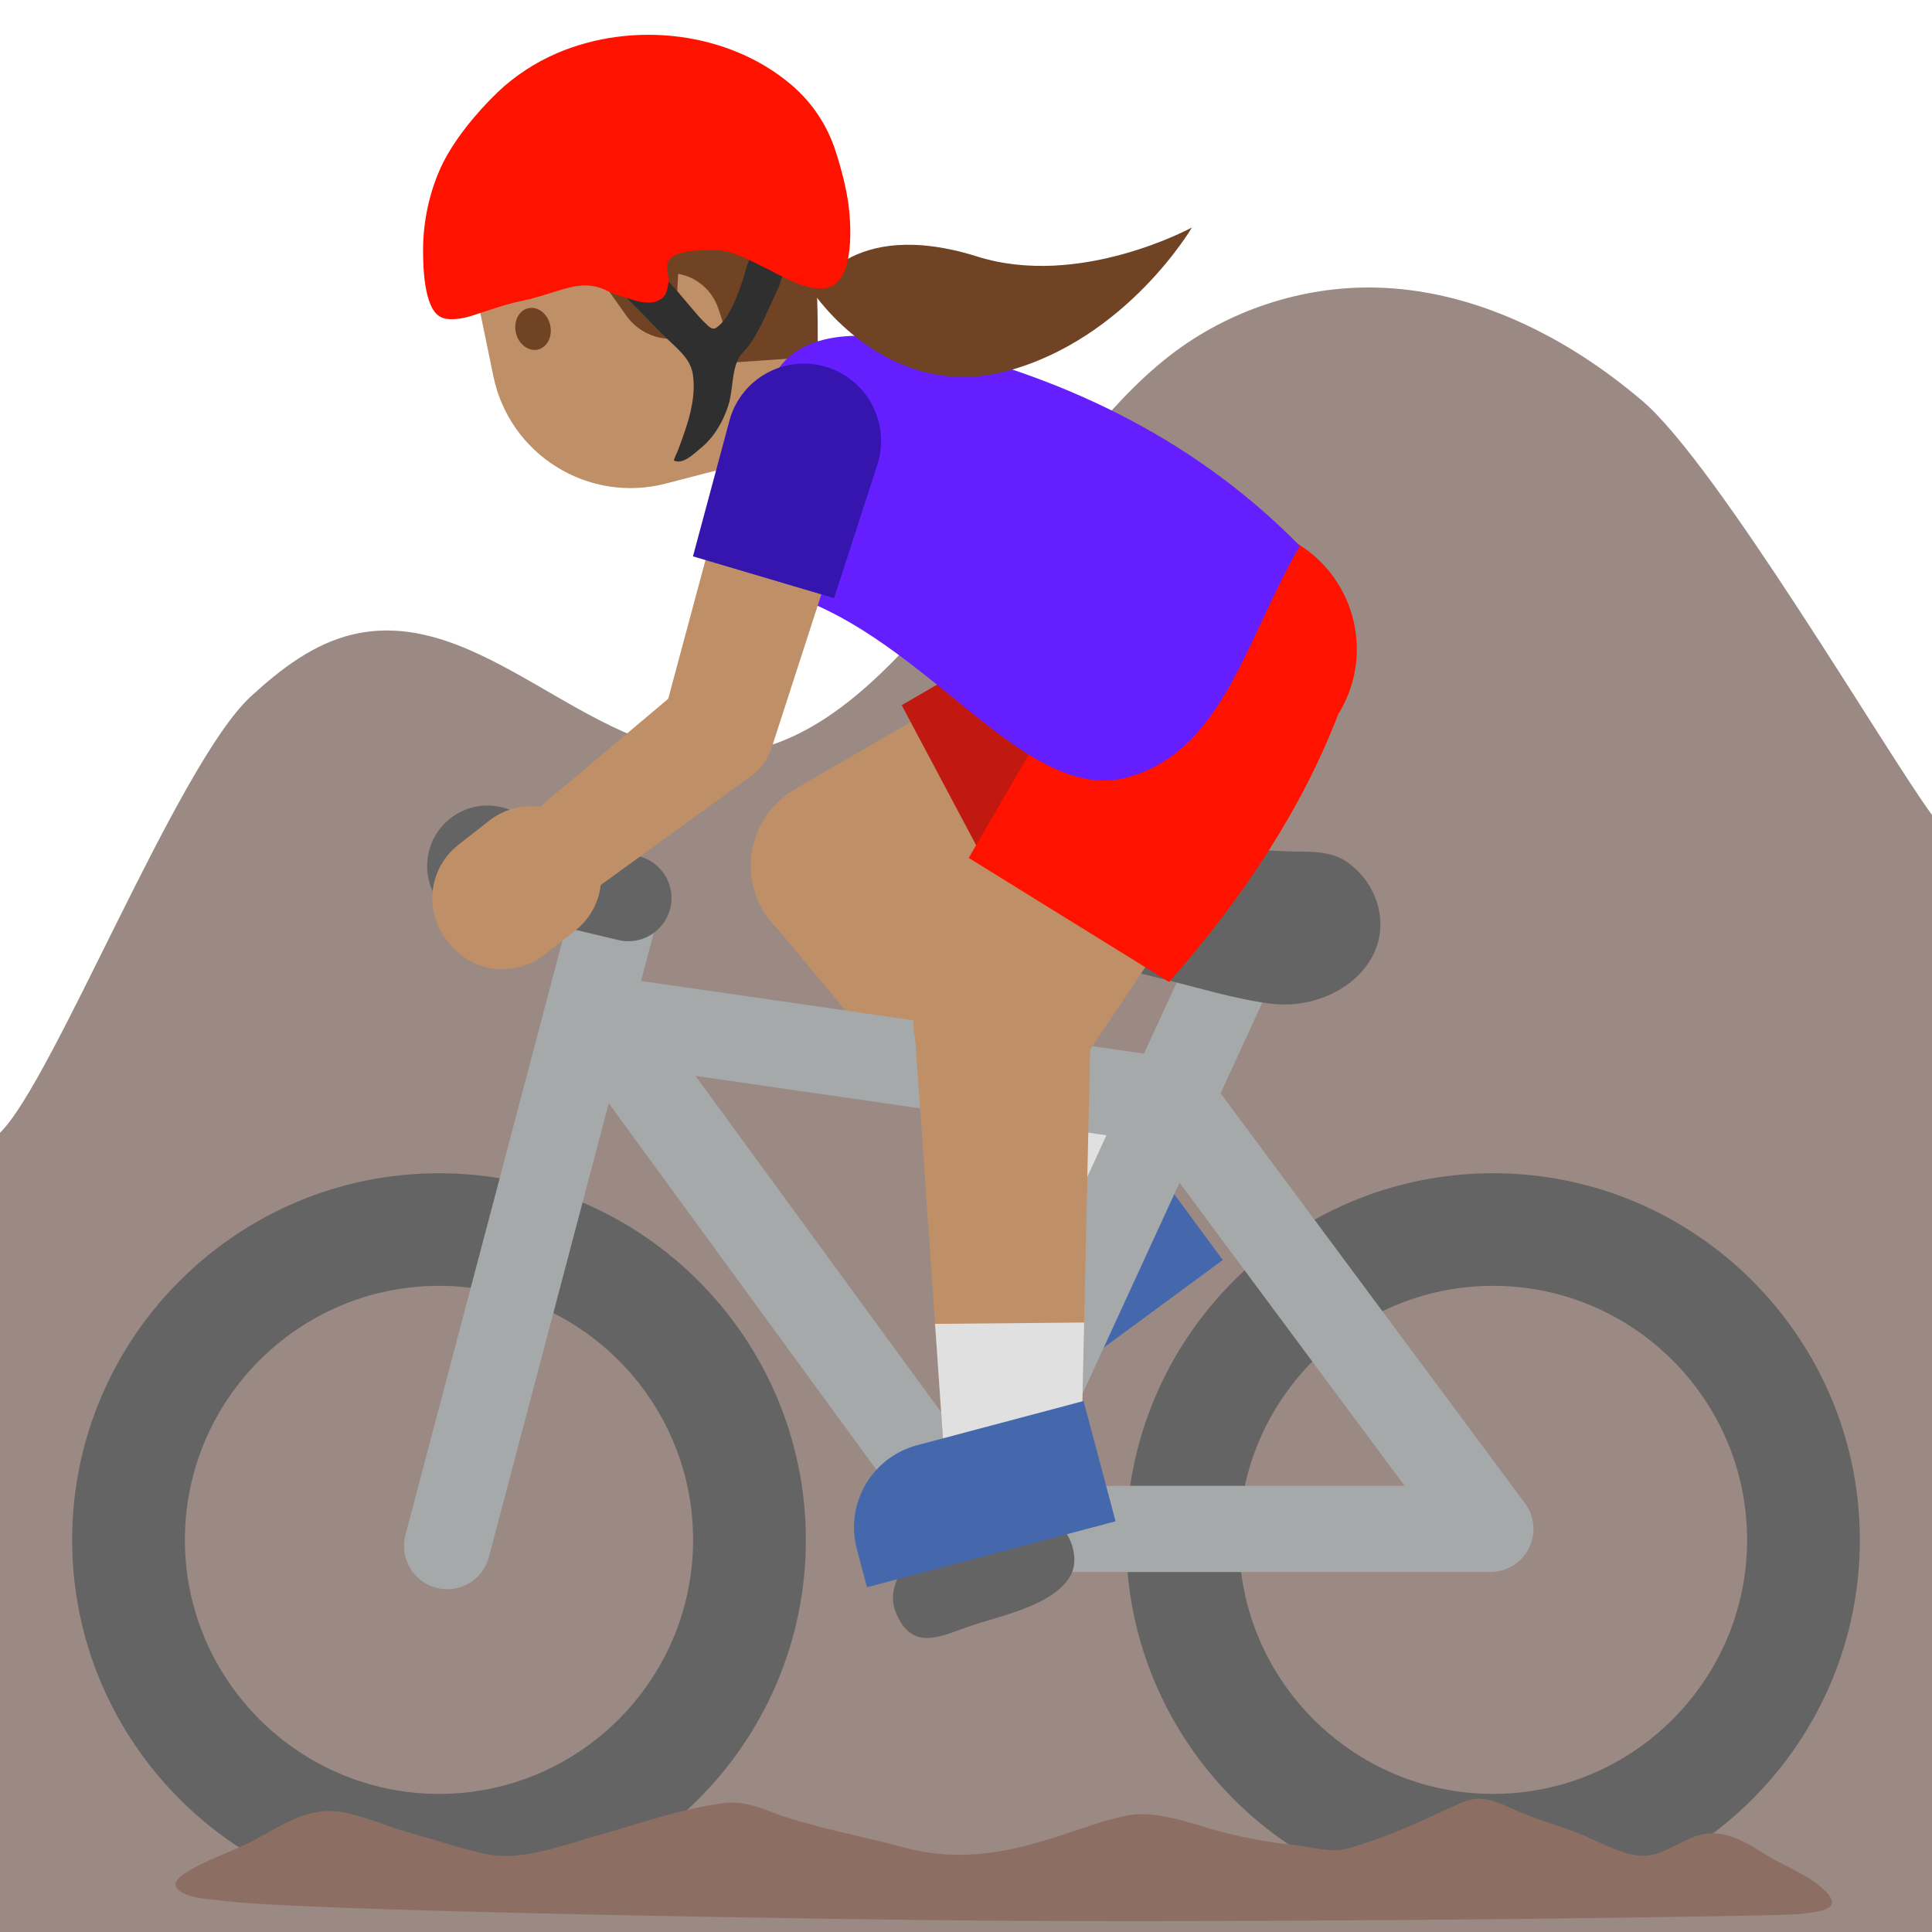 <?xml version="1.0" encoding="utf-8"?>
<!-- Generator: Adobe Illustrator 19.2.1, SVG Export Plug-In . SVG Version: 6.00 Build 0)  -->
<svg version="1.1" xmlns="http://www.w3.org/2000/svg" xmlns:xlink="http://www.w3.org/1999/xlink" x="0px" y="0px"
	 viewBox="0 0 128 128" style="enable-background:new 0 0 128 128;" xml:space="preserve">
<g id="Layer_1">
	<path style="display:none;fill:#E39E49;" d="M-1018.26,65.14c0,0,9.08-0.67,16.3,0.96l-0.12-3.1c0,0-6.36-1.17-13.24-0.79
		c-2.31,0.13-5.39,0.04-7.58,0.58c-3.73,0.91-7.12,2.58-9.26,4.71l-3.59-8.76c0,0-2.76,1.94-3.14,2.33
		c-0.48,0.48-1.18,0.22-1.18,0.22c-0.03,0-0.03,0.03-0.04,0.06c0.7,0.51,1.37,1.14,1.97,2c1.09,1.55,2.7,3.92,4.34,6.34
		c-0.13,0.26-0.28,0.52-0.37,0.79c0,0-2.21,5.66,2.75,9.71c0,0,1.55,1.49,5.83,1.63c2.2,3.95-0.76,6.59-0.76,6.59
		c-4.16,3.61-9.08-0.39-9.08-0.39c-0.95-0.57-4.31-4.34-5.67-5.9l-5.96-7.22c0,0,0.19,0.93-0.19,1.32
		c-0.48,0.48-1.18,0.22-1.18,0.22c-0.02,0-0.02,0.03-0.03,0.04c0.46,0.36,0.93,0.77,1.38,1.28c2.15,2.41,4.7,5.61,6.65,8.14
		l-0.01-0.03l0.93,1.23c3.47,4.37,3.18,5.78,3.18,5.78c0.14,3.69-3.93,4.96-3.93,4.96c-3.8,1.39-7.62-2.23-7.62-2.23
		c-1.29-1.2-6.24-6.2-6.24-6.2l3.31,6.1c3.03,3.5,5.79,4.41,5.79,4.41c5.79,2.12,9.63-2.14,9.63-2.14c1.4-1.67,1.41-3.46,1.41-3.46
		c0.03-1.06-0.23-2.09-0.64-3.06c5.56,2.93,9.77-0.44,9.77-0.44c3.51-3.15,2.59-7.24,1.91-9.08c0.61-0.05,1.25-0.12,1.95-0.23
		c3.47-0.53,5.64-0.87,7.86-0.78c0,0,6.12,0.22,7.5,3.87c0,0,0.48,1.69-0.04,3.99c0,0-0.11,1.81,1.04,1.91
		c0.6,0.05,1.86-0.64,2.48-1.6c0,0,0.78-1.01,0.67-3.07c0,0,0.19-3.18-3.4-5.57c0,0-2.5-1.82-5.56-2.1
		c-3.26-0.31-4.43-0.5-9.53,0.24c0,0-5.44,0.96-9.26-0.56c0,0-3.22-1.45-2.05-5.45C-1031.25,72.38-1029.55,66.25-1018.26,65.14z"/>
</g>
<g id="Layer_4">
</g>
<g id="Layer_3">
</g>
<g id="Layer_2">
	<path style="fill:#9B8984;" d="M128,53.99c-3-4.06-14.2-23.18-19.19-27.43s-11.2-7.39-17.75-7.51c-4.83-0.09-9.68,1.52-13.51,4.47
		c-2.35,1.81-4.29,4.07-6.22,6.32c-2.96,3.45-5.92,6.91-8.88,10.36c-3.99,4.65-8.76,9.69-14.89,9.76c-8.65,0.1-15.7-9.87-24.13-7.94
		c-2.62,0.6-4.83,2.3-6.81,4.12C11.76,50.61,3.55,71.57,0,75.05V128h128V53.99z"/>
	<g>
		<path style="fill:#4568AD;" d="M81.01,83.48l-13.72,10.1l-1.55-2.11c-1.84-2.5-1.3-6.02,1.2-7.86l9.19-6.76L81.01,83.48z"/>
		<polygon style="fill:#BF8F68;" points="58.35,62.49 52.86,52.16 77.91,37.67 84.37,49.83 		"/>
		<polygon style="fill:#BF8F68;" points="76.13,76.85 68.75,82.27 50.99,60.91 60.4,53.99 		"/>
		
			<ellipse transform="matrix(0.883 -0.469 0.469 0.883 -20.403 32.806)" style="fill:#BF8F68;" cx="55.6" cy="57.33" rx="5.84" ry="5.84"/>
		
			<ellipse transform="matrix(0.883 -0.469 0.469 0.883 -11.043 43.205)" style="fill:#FBC11B;" cx="81.14" cy="43.75" rx="6.89" ry="6.89"/>
		<polygon style="fill:#E0E0E0;" points="71.61,70.28 63.65,76.13 68.75,82.27 76.13,76.85 		"/>
		<path style="fill:#C11810;" d="M88.5,39.85c-2.12-4-7.08-5.51-11.08-3.39l0-0.01L59.74,46.72l7.33,13.79l18.03-9.59
			C89.1,48.8,90.62,43.84,88.5,39.85z"/>
	</g>
	<g>
		<path style="fill:#646464;" d="M98.92,126.33c-13.4,0-24.31-10.9-24.31-24.3c0-13.4,10.91-24.3,24.31-24.3s24.3,10.9,24.3,24.3
			C123.22,115.43,112.32,126.33,98.92,126.33z M98.92,85.19c-9.28,0-16.83,7.55-16.83,16.83c0,9.28,7.55,16.83,16.83,16.83
			c9.28,0,16.83-7.55,16.83-16.83C115.75,92.75,108.2,85.19,98.92,85.19z"/>
		<path style="fill:#646464;" d="M29.09,126.33c-13.4,0-24.31-10.9-24.31-24.3c0-13.4,10.91-24.3,24.31-24.3
			c13.4,0,24.3,10.9,24.3,24.3C53.39,115.43,42.49,126.33,29.09,126.33z M29.09,85.19c-9.28,0-16.84,7.55-16.84,16.83
			c0,9.28,7.57,16.83,16.84,16.83c9.28,0,16.83-7.55,16.83-16.83C45.92,92.75,38.37,85.19,29.09,85.19z"/>
		<path style="fill:#A5A9AA;" d="M77.7,75.82c-0.14,0-0.27-0.01-0.41-0.03l-37.93-5.48c-1.57-0.23-2.65-1.67-2.42-3.23
			c0.22-1.56,1.71-2.65,3.24-2.42l37.93,5.48c1.56,0.23,2.65,1.68,2.42,3.24C80.32,74.79,79.1,75.82,77.7,75.82z"/>
		<path style="fill:#A5A9AA;" d="M64.46,104.15c-0.9,0-1.77-0.43-2.31-1.17L37.46,69.16c-0.93-1.27-0.65-3.06,0.62-3.99
			c1.28-0.93,3.06-0.65,3.99,0.62l21.83,29.89l15.67-34.1c0.65-1.43,2.36-2.06,3.79-1.4c1.43,0.66,2.07,2.35,1.4,3.79l-17.71,38.53
			c-0.42,0.92-1.3,1.55-2.32,1.65C64.64,104.15,64.55,104.15,64.46,104.15z"/>
		<path style="fill:#A5A9AA;" d="M98.74,104.15H64.46c-1.57,0-2.85-1.28-2.85-2.86c0-1.58,1.28-2.85,2.85-2.85h28.6L75.4,74.66
			c-0.94-1.27-0.68-3.06,0.59-4c1.27-0.94,3.06-0.68,4,0.59l21.04,28.34c0.65,0.87,0.75,2.02,0.26,2.99
			C100.81,103.54,99.82,104.15,98.74,104.15z"/>
		<path style="fill-rule:evenodd;clip-rule:evenodd;fill:#646464;" d="M89.05,56.98c-1.2-0.68-2.54-0.52-3.92-0.58
			c-1.67-0.08-3.35-0.16-5.03-0.26c-2.79-0.18-5.62,0.04-8.38-0.11c-1.6-0.09-3.13,1.1-3.68,2.53c-0.75,1.95,0.57,3.18,2.22,4.07
			c2.04,1.1,4.31,1.62,6.54,2.17c2.42,0.59,4.84,1.35,7.32,1.69c2.41,0.33,5.13-0.62,6.53-2.67c1.46-2.12,0.85-4.96-1.18-6.54
			C89.34,57.16,89.19,57.07,89.05,56.98z"/>
		<path style="fill-rule:evenodd;clip-rule:evenodd;fill:#646464;" d="M65.89,100.89c-0.25,0.09-0.5,0.18-0.75,0.25
			c-0.99,0.3-2.06,0.5-3,0.91c-1.74,0.77-3.62,2.83-2.76,4.85c1.07,2.51,2.89,1.53,4.87,0.84c1.97-0.68,5.48-1.34,6.64-3.29
			c0.86-1.45-0.32-3.87-1.98-4.14C67.9,100.14,66.87,100.54,65.89,100.89z"/>
		<path style="fill:#8D6E63;" d="M12.91,123.72c1.31-0.71,2.74-1.15,4.05-1.87c1.66-0.91,3.45-2.09,5.44-1.83
			c1.55,0.21,3.11,0.94,4.62,1.37c1.75,0.49,3.49,1.09,5.26,1.46c2.29,0.47,5.11-0.63,7.29-1.24c2.75-0.77,5.45-1.75,8.29-2.14
			c1.62-0.22,2.69,0.43,4.18,0.91c2.58,0.83,5.22,1.31,7.82,2.01c3.8,1.03,7.09,0.33,10.82-0.92c1.29-0.43,2.79-0.96,4.01-1.19
			c2.08-0.39,4.47,0.65,6.48,1.15c1.51,0.37,2.99,0.64,4.52,0.8c0.83,0.09,1.65,0.3,2.49,0.35c0.82,0.05,1.51-0.23,2.27-0.47
			c2.14-0.68,4.19-1.69,6.24-2.62c1.31-0.59,2.17-0.27,3.37,0.29c1.41,0.65,2.91,1.08,4.37,1.62c1.33,0.5,2.65,1.34,4.08,1.53
			c1.46,0.2,2.71-0.96,4.04-1.34c1.57-0.45,3.03,0.38,4.34,1.23c1.19,0.76,2.57,1.23,3.66,2.13c1.85,1.52,0.24,1.69-1.45,1.87
			c-1.15,0.12-29.52,0.56-52.19,0.44c-10.2-0.05-47.5-0.64-52.22-1.34c-0.84-0.12-1.78-0.1-2.55-0.5
			C10.93,124.82,12.16,124.13,12.91,123.72z"/>
		<path style="fill:#A5A9AA;" d="M29.63,105.29c-0.25,0-0.49-0.03-0.74-0.1c-1.52-0.4-2.43-1.97-2.03-3.49l11.2-42.4
			c0.41-1.52,1.98-2.44,3.49-2.03c1.54,0.4,2.44,1.97,2.04,3.49l-11.2,42.4C32.05,104.45,30.89,105.29,29.63,105.29z"/>
		<path style="fill:#646464;" d="M41.63,62.36c-0.22,0-0.44-0.03-0.67-0.08l-8.9-2.13c-1.54-0.37-2.48-1.91-2.11-3.45
			c0.37-1.53,1.91-2.47,3.45-2.11l8.9,2.13c1.53,0.37,2.48,1.91,2.11,3.45C44.09,61.48,42.92,62.36,41.63,62.36z"/>
		<ellipse style="fill-rule:evenodd;clip-rule:evenodd;fill:#646464;" cx="32.3" cy="57.37" rx="4" ry="4"/>
	</g>
	<g>
		<polygon style="fill:#BF8F68;" points="71.38,70.8 61.43,64.64 75.77,39.5 87.48,46.75 		"/>
		<polygon style="fill:#BF8F68;" points="71.65,95.58 62.5,95.67 60.58,67.96 72.26,67.84 		"/>
		
			<ellipse transform="matrix(0.526 -0.85 0.85 0.526 -26.128 88.543)" style="fill:#BF8F68;" cx="66.4" cy="67.72" rx="5.84" ry="5.84"/>
		
			<ellipse transform="matrix(0.526 -0.85 0.85 0.526 1.995 89.837)" style="fill:#FBC11B;" cx="81.63" cy="43.13" rx="6.89" ry="6.89"/>
		<polygon style="fill:#E0E0E0;" points="71.83,87.62 61.95,87.71 62.5,95.67 71.65,95.58 		"/>
		<path style="fill:#FF1200;" d="M86.01,36.05c-3.85-2.38-8.9-1.19-11.28,2.65l-0.01,0L64.18,56.84l13.28,8.22
			c4.94-5.63,8.81-11.51,11.2-17.74C91.05,43.48,89.86,38.43,86.01,36.05z"/>
		<path style="fill:#4568AD;" d="M73.91,100.79l-16.47,4.37l-0.67-2.53c-0.8-3,0.99-6.08,3.99-6.88l11.03-2.93L73.91,100.79z"/>
	</g>
	<g>
		<path id="XMLID_5_" style="fill:#BF8F68;" d="M53.3,22.31l2.79,8.16c0.49,1.43-0.27,2.99-1.71,3.48l-2.16,0.74
			c-1.24,0.42-2.6-0.09-3.26-1.22l-7.82-13.46L53.3,22.31z"/>
		<path id="XMLID_4_" style="fill:#BF8F68;" d="M50.89,12.22l4.25,16.96L44.1,32.04c-5.13,1.33-10.33-1.91-11.41-7.1l-1.3-6.29
			c-1.2-5.82,2.87-11.4,8.78-12.03l2.34-0.25C46.37,5.96,49.94,8.46,50.89,12.22z"/>
		<path id="XMLID_3_" style="fill:#704324;" d="M54.16,23.63L48.77,24l-1.18-3.56c-0.4-1.2-1.42-2.08-2.66-2.3l0,0l-0.23,4.3h0
			c-1.25,0.09-2.46-0.49-3.19-1.51l-1.45-2.04c-0.63-0.88-1.64-1.41-2.73-1.41l-6.12-0.01c0,0-1.96-8.02,5.71-10.96
			c1.32-0.51,2.65-0.93,3.94-1.29c5.98-1.64,12.02,2.41,12.8,8.56l0,0C54.07,17.05,54.24,20.34,54.16,23.63L54.16,23.63z"/>
		<path id="XMLID_2_" style="fill:#704324;" d="M36.45,21.53c0.17,0.76-0.19,1.48-0.82,1.63c-0.62,0.14-1.27-0.35-1.45-1.11
			c-0.17-0.76,0.19-1.49,0.82-1.63C35.63,20.28,36.28,20.78,36.45,21.53"/>
	</g>
	<path style="fill:#651FFF;" d="M51.16,25.18c-0.76,1.69-1.55,3.4-2.38,5.13c-1.47,3.11-0.27,7.89,3.37,9.05
		c9.47,3.01,15.74,14.03,22.59,12.13c6.34-1.76,7.89-9.4,11.38-15.32c-6.36-6.49-14.84-11.14-25.59-13.49
		C56.46,21.78,52.5,22.13,51.16,25.18z"/>
	<g>
		<polygon id="XMLID_1_" style="fill:#BF8F68;" points="34.85,54.23 38.84,59.33 49.89,51.32 45.29,45.44 		"/>
		<polygon style="fill:#BF8F68;" points="51.15,49.46 43.99,47.34 49.09,28.36 57.21,30.76 		"/>
		
			<ellipse transform="matrix(0.284 -0.959 0.959 0.284 -12.35 80.265)" style="fill:#BF8F68;" cx="47.57" cy="48.4" rx="3.73" ry="3.73"/>
		<path style="fill:#BF8F68;" d="M29.74,62.48l-0.14-0.18c-1.54-1.96-1.19-4.8,0.77-6.33l2.03-1.59c1.96-1.54,4.8-1.19,6.33,0.77
			l0.14,0.18c1.54,1.96,1.19,4.8-0.77,6.33l-2.03,1.59C34.11,64.79,31.28,64.45,29.74,62.48z"/>
		
			<ellipse transform="matrix(0.284 -0.959 0.959 0.284 9.711 72.128)" style="fill:#FBC11B;" cx="53.15" cy="29.56" rx="4.23" ry="4.23"/>
		<path style="fill:#3615AF;" d="M54.71,24.3c-2.71-0.8-5.55,0.74-6.35,3.45l0,0l-2.45,9.11l9.35,2.77l2.91-8.98
			C58.96,27.95,57.42,25.11,54.71,24.3z"/>
	</g>
	<path style="fill:#704324;" d="M53.87,19.37c0,0,2.37-5.05,10.89-2.37c6.79,2.13,14.21-1.93,14.21-1.93s-4.33,7.4-12.28,9.52
		S53.87,19.37,53.87,19.37z"/>
	<g>
		<path style="fill:#2F2F2F;" d="M41.93,20.15c0.73,0.72,1.43,1.48,2.17,2.2c0.71,0.7,1.63,1.37,1.8,2.43
			c0.26,1.71-0.38,3.44-0.97,5.02c-0.08,0.24-0.23,0.46-0.29,0.71c0.6,0.3,1.34-0.46,1.75-0.79c0.91-0.73,1.5-1.75,1.86-2.85
			c0.32-0.97,0.21-2.25,0.69-3.14c0.18-0.33,0.48-0.57,0.7-0.87c0.77-1.09,1.23-2.32,1.8-3.51c0.23-0.46,0.38-0.99,0.5-1.49
			c0.06-0.25,0.16-0.74,0.03-0.99c-0.12-0.22-0.51-0.27-0.72-0.34c-0.12-0.04-1.32-0.42-1.38-0.24c-0.11,0.43-0.2,0.86-0.36,1.26
			c-0.09,0.22-0.13,0.44-0.2,0.67c-0.31,1.01-0.93,2.9-1.87,3.5c-0.26,0.17-0.48-0.09-0.67-0.27c-0.35-0.32-0.64-0.68-0.95-1.04
			c-0.59-0.69-1.17-1.43-1.83-2.05c-0.26-0.24-0.48-0.52-0.72-0.77c-0.18-0.2-0.3-0.39-0.62-0.36c-0.21,0.03-0.42,0.25-0.59,0.37
			c-0.37,0.25-0.75,0.46-1.07,0.79c-0.1,0.1-0.26,0.22-0.32,0.34c-0.09,0.19-0.06,0.1,0.08,0.24
			C41.13,19.37,41.52,19.76,41.93,20.15z"/>
		<path style="fill:#FF1200;" d="M36.91,3.52c-1.46,0.63-2.8,1.5-3.96,2.61c-1.38,1.33-2.91,3.17-3.72,4.91
			c-0.79,1.71-1.2,3.65-1.2,5.53c0,1.03,0.05,3.76,1.09,4.39c0.55,0.34,1.53,0.15,2.1-0.03c1.08-0.33,2.12-0.74,3.24-0.97
			c0.82-0.17,1.62-0.42,2.42-0.67c1.25-0.39,2.2-0.61,3.42,0.01c0.42,0.21,0.82,0.3,1.26,0.45c0.71,0.26,1.82,0.56,2.42-0.1
			c0.21-0.23,0.28-0.65,0.31-0.97c0.03-0.4-0.17-0.83-0.08-1.21c0.24-0.98,2.42-0.89,3.22-0.89c1.1,0,2.2,0.65,3.17,1.12
			c1.13,0.54,2.71,1.54,4,1.4c2.14-0.22,1.8-4.49,1.55-5.97c-0.18-1.06-0.46-2.1-0.79-3.12c-0.56-1.73-1.56-3.22-2.94-4.4
			C48.25,2.08,41.93,1.37,36.91,3.52z"/>
	</g>
</g>
</svg>
